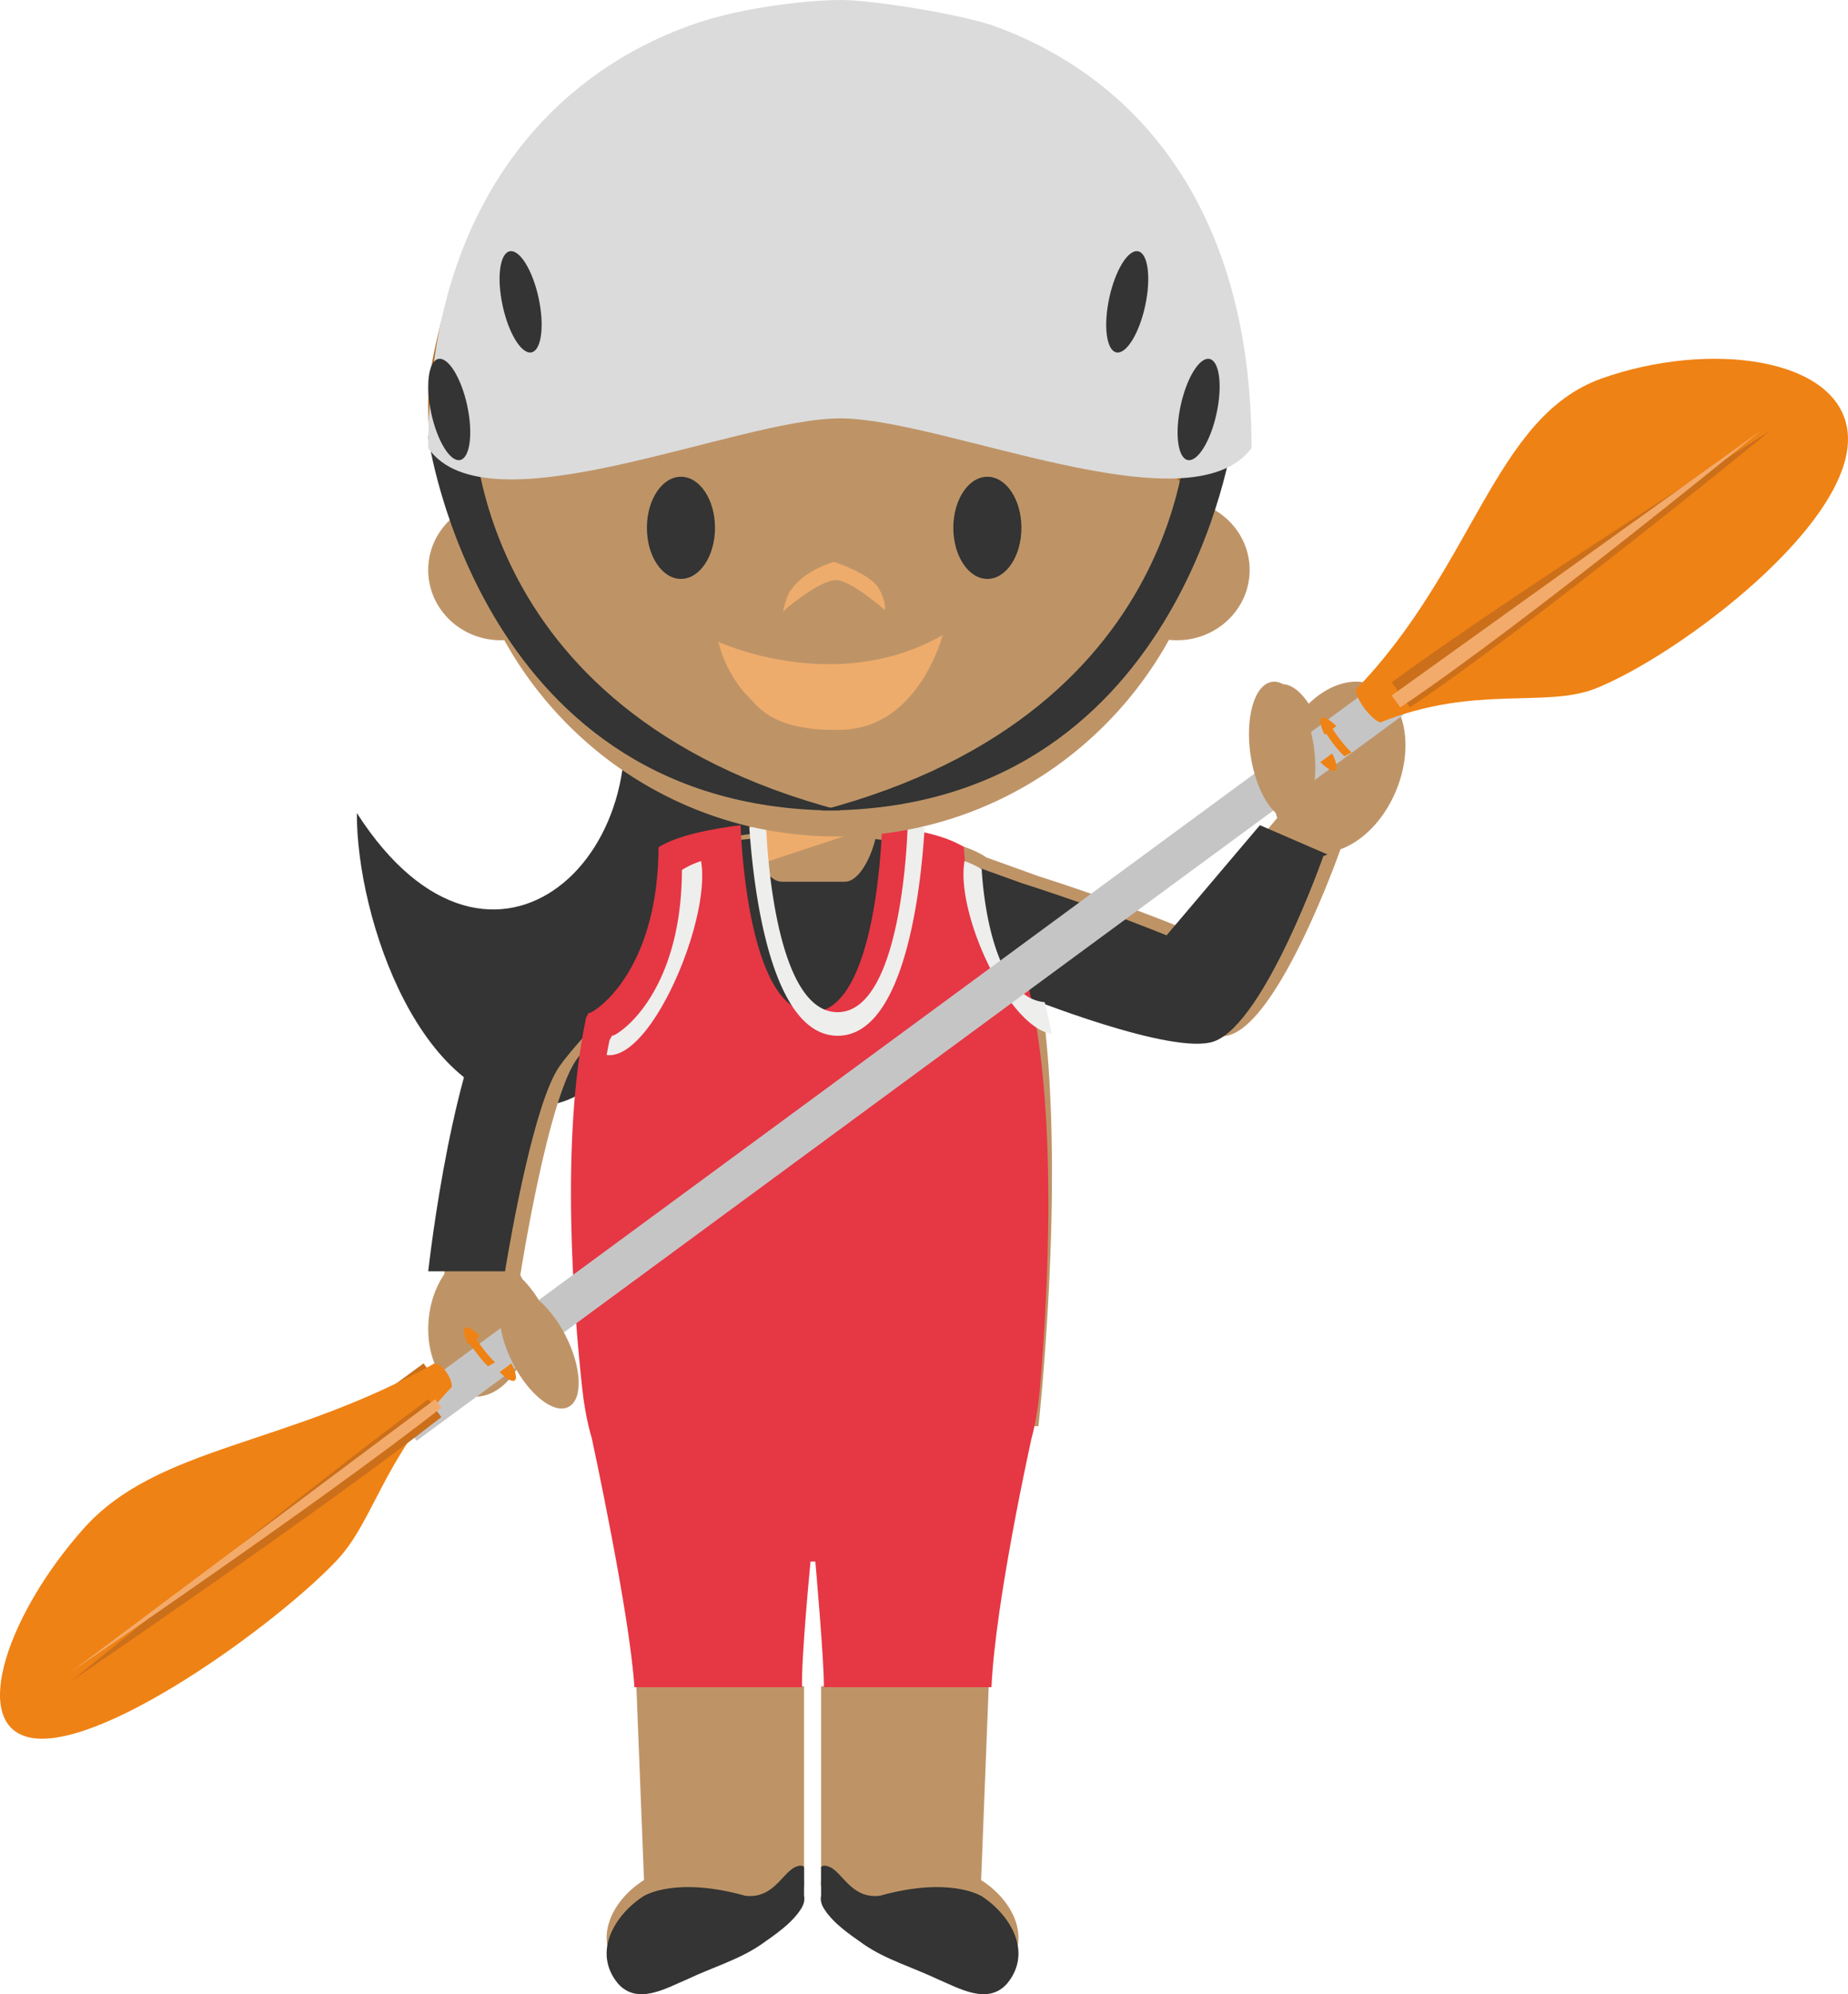 <svg xmlns="http://www.w3.org/2000/svg" width="108.555" height="117.122"><g fill-rule="evenodd" stroke-miterlimit="10" data-paper-data="{&quot;isPaintingLayer&quot;:true}" style="mix-blend-mode:normal"><path fill="#333433" d="M20.962 47.749c7.984 12.449 18.632 2.063 15.01-8.945-2.63-7.988 11.644 2.598 11.644 2.598s-8.357 23.16-15.61 23.505c-7.25.346-11.07-10.988-11.044-17.158" data-paper-data="{&quot;origPos&quot;:null}"/><path fill="#be9467" d="M48.232 110.414V99.036h9.847l-.446 11.378h-.009c1.761 1.1 3.044 3.332 1.533 5.15-1.139 1.283-2.818.27-4.092-.27-1.409-.674-3.02-1.146-4.295-2.025-.824-.577-1.792-1.207-2.346-2.069-.172-.267-.253-.537-.192-.786m-10.396 0h-.006l-.449-11.378h9.848v11.378h-.002c.063.26-.017.519-.19.786-.556.862-1.525 1.492-2.348 2.07-1.275.878-2.885 1.35-4.293 2.024-1.277.54-2.954 1.553-4.092.27-1.51-1.818-.23-4.056 1.532-5.15" data-paper-data="{&quot;origPos&quot;:null}"/><path fill="#333433" d="M57.61 111.34s-1.828-1.148-5.926 0c-1.657.194-2.17-1.35-2.947-1.692-.392-.173-.505 0-.505 0v1.692c-.06.251.02.529.193.793.555.863 1.524 1.501 2.345 2.081 1.277.877 2.887 1.347 4.295 2.019 1.277.539 2.952 1.549 4.092.266 1.51-1.819.23-4.029-1.532-5.159h.008v-.008l-.023.008m-19.76 0s1.828-1.148 5.928 0c1.658.194 2.172-1.35 2.947-1.692.392-.173.507 0 .507 0l-.002 1.692c.061.251-.019.529-.19.793-.56.863-1.526 1.501-2.348 2.081-1.277.877-2.885 1.347-4.295 2.019-1.277.539-2.952 1.549-4.094.266-1.509-1.819-.23-4.029 1.534-5.159h-.01v-.008l.023.008"/><path fill="#be9467" d="M25.188 77.41c.105-.997.44-1.888.91-2.575l-.006.065s1.406-14.168 5.07-18.88c1.682-2.158 7.486-5.291 8.16-5.651 1.282-.932 4.17-1.353 5.97-1.524l6.627-.015c1.765.173 4.687.595 6.011 1.522L61 51.458c2.88.92 5.725 1.945 8.53 3.072l5.5-6.49a4.737 4.737 0 0 1-.207-.836c-.352-.647-.64-1.454-.817-2.356-.457-2.356.052-4.438 1.138-4.648.58-.114 1.205.33 1.731 1.131 1.168-1.13 2.608-1.601 3.811-1.09 1.84.787 2.425 3.577 1.306 6.234-.719 1.706-1.964 2.941-3.25 3.403 0 0-3.432 9.787-6.419 10.879-2.417.88-11.246-2.687-11.246-2.687v-.012C62.735 68.228 61 83.761 61 83.761H36.14s-1.49-14.1-.157-24.233v.007c-.195.535-1.27 1.494-2.122 2.703-1.702 2.42-3.297 12.656-3.297 12.656.038.067.078.139.111.21a6.8 6.8 0 0 1 1.203 1.66c.927 1.75 1.021 3.52.216 3.947-.43.23-1.03.028-1.639-.474-.652 1.17-1.675 1.89-2.748 1.779-1.64-.175-2.767-2.238-2.518-4.606" data-paper-data="{&quot;origPos&quot;:null}"/><path fill="#333433" d="M30.157 56.423c1.684-2.156 7.486-5.291 8.163-5.651 1.28-.932 4.17-1.36 5.965-1.528l6.628-.017c1.765.173 4.69.596 6.014 1.528l3.067 1.104c2.88.92 5.727 1.946 8.533 3.074l5.482-6.469 3.972 1.718c-.084.038-.163.067-.245.099 0 0-3.43 9.787-6.416 10.879-2.407.876-11.16-2.649-11.246-2.683.784 4.803.807 10.8.616 15.79l-26.18.351c-.16-4.566-.14-10.038.466-14.678-.197.537-1.27 1.492-2.12 2.701-1.447 2.059-2.818 9.758-3.19 12.024h-4.512c.33-2.81 1.805-14.131 5.003-18.242"/><path fill="#be9467" d="M49.624 51.785H45.93c-1.055 0-1.91-2.28-1.91-3.32h7.515c0 1.04-.855 3.32-1.91 3.32" data-paper-data="{&quot;origPos&quot;:null}"/><path fill="#eeac6c" d="M44.81 50.694a5.537 5.537 0 0 1-.79-2.2c1.19.194 2.414.297 3.66.297a22.4 22.4 0 0 0 3.822-.327l-.012.017-6.68 2.213"/><path fill="#e63744" d="M34.418 59.818c.023-.12.1-.196.164-.335.052.052.308-.125.43-.207 1.12-.778 3.65-3.51 3.67-9.51l.006-.008c1.11-.708 3.186-1.091 4.815-1.294 0 0 .3 10.991 4.198 10.983 3.887-.01 4.115-10.98 4.115-10.98 1.472.172 3.29.495 4.431 1.072.14.07.256.126.371.202 0 0 .01.198.036.527.143 1.715.813 7.046 3.662 7.282 1.893 7.409 1.226 18.729.77 23.999-.158 1.797-.483 2.884-.483 2.884s-2.136 9.586-2.362 14.655h-9.848c.04-1.283-.499-7.377-.499-7.377h-.283s-.555 5.71-.496 7.377h-9.85c-.265-4.298-2.51-14.655-2.51-14.655s-.358-1.093-.555-2.887c-.522-4.806-1.28-14.606.218-21.728"/><path fill="#eeeeed" d="M56.658 50.571c-.539 3.054 2.56 9.761 5.117 10.148a29.073 29.073 0 0 0-.409-1.862c-2.849-.238-3.522-5.567-3.662-7.283-.03-.33-.038-.526-.038-.526-.113-.078-.23-.133-.368-.203a5.919 5.919 0 0 0-.64-.274M35.635 61.963c2.64.343 6.158-8.024 5.544-11.392-.39.129-.764.302-1.115.517l-.007.01c-.016 5.998-2.546 8.73-3.67 9.508-.12.084-.377.259-.43.206-.063.141-.14.217-.163.335-.057.268-.11.542-.159.816m13.581-1.132c-4.02.011-4.983-8.949-5.197-12.232.338-.05.667-.099.983-.135 0 0 .3 10.992 4.2 10.982 3.887-.01 4.114-10.98 4.114-10.98.333.039.666.083.997.133-.188 3.275-1.09 12.222-5.097 12.232"/><path fill="#be9467" d="M27.05 30.048a22.735 22.735 0 0 1-.249-3.378c0-12.403 10-22.456 22.337-22.456 12.336 0 22.337 10.053 22.337 22.456 0 1.096-.078 2.17-.229 3.222 1.29.708 2.16 2.048 2.16 3.584 0 2.278-1.91 4.126-4.264 4.126-.162 0-.319-.008-.474-.025-3.815 6.888-11.13 11.549-19.53 11.549-8.393 0-15.702-4.653-19.517-11.53a3.386 3.386 0 0 1-.204.006c-2.356 0-4.263-1.848-4.263-4.126 0-1.43.752-2.69 1.897-3.428" data-paper-data="{&quot;origPos&quot;:null}"/><path fill="#e74b1d" d="M44.311 23.65s-.503 1.803-2.082 1.446c-.772-.174-.908-1.201-3.386-.74-.779.18-2.417 1.156-2.732 1.808-.316.652-.088-2.392 2.457-3.522 1.835-.675 2.457-.642 3.977-.642s1.987.907 1.766 1.65m9.741 0s.503 1.803 2.082 1.446c.772-.174.908-1.201 3.386-.74.78.18 2.417 1.156 2.732 1.808.316.652.087-2.392-2.457-3.522-1.835-.675-2.457-.642-3.977-.642s-1.987.907-1.766 1.65"/><path fill="#333433" d="M42 31c0 1.657-.895 3-2 3s-2-1.343-2-3 .895-3 2-3 2 1.343 2 3m18 0c0 1.657-.895 3-2 3s-2-1.343-2-3 .895-3 2-3 2 1.343 2 3" data-paper-data="{&quot;origPos&quot;:null}"/><path fill="#eeac6c" d="M49.02 34.069c-1.125.153-3.02 1.834-3.02 1.834s.207-1.009.503-1.299C47.303 33.448 48.99 33 48.99 33s2.173.703 2.65 1.588c.443.824.34 1.238.34 1.238s-2.12-1.871-2.96-1.756zM42.2 37.696s6.897 3.208 13.172-.397c0 0-1.39 5.47-5.95 5.561-4.115.122-4.984-1.492-5.477-1.956-.492-.463-1.42-1.772-1.745-3.208"/><path fill="#ad6921" d="M61.236 26.7c-1.823-1.131-4.502-1.847-4.502-1.847-.32-.595-.036-1.608.386-1.667 1.337-.192 4.116 3.514 4.116 3.514m-25.6 0c1.82-1.131 4.501-1.847 4.501-1.847.32-.595.036-1.608-.383-1.667-1.34-.192-4.12 3.514-4.12 3.514"/><path fill="#ad6921" d="M71.452 23.193c.038 2.623-1.125 6.273-1.125 6.273s-5.9-7.023-9.5-8.991c-4.402-2.411-6.597 1.136-10.529-1.981-.652-.52-1.866-1.892-1.866-1.892s-1.48 1.5-1.876 1.892c-4.418 4.347-7.732-.729-11.457 1.899-4.738 3.344-8.743 8.911-8.743 8.911s-1.375-1.58-1.183-6.355c.055-1.378.72-4.431 1.797-7.533C30.883 7.525 38.99 2.107 48.35 2.107c10.757 0 19.852 7.15 22.84 16.984a43.65 43.65 0 0 1 .261 4.102"/><path fill="#333433" d="m25.154 25.661.66-2.482 1.96.805s-.736 17.752 21.6 23.618c-21.223.108-24.22-21.942-24.22-21.942z"/><path fill="#333433" d="M72.435 25.66s-3 22.05-24.223 21.942c22.338-5.866 21.6-23.618 21.6-23.618l1.96-.805.663 2.482z"/><path fill="#dbdbdb" d="M58.652 1.621c8.282 3.101 14.866 10.824 14.866 24.7-3.647 4.86-18.112-1.75-24.168-1.75-6.066 0-20.698 6.729-24.196 1.749 0-13.593 6.726-21.836 15.66-24.923C43.79.37 47.694 0 49.382 0c1.995 0 7.516.914 9.27 1.62"/><path fill="#333433" d="M31.638 17.496c.354 1.64.168 3.07-.413 3.199-.583.126-1.344-1.098-1.698-2.737-.356-1.64-.17-3.073.411-3.199.585-.126 1.344 1.1 1.7 2.737m-4.194 6.321c.354 1.638.168 3.073-.413 3.201-.582.124-1.34-1.1-1.696-2.737-.356-1.64-.17-3.072.41-3.2.584-.125 1.343 1.097 1.7 2.736m37.715-6.321c-.352 1.64-.17 3.07.413 3.199.583.126 1.341-1.098 1.698-2.737.352-1.64.17-3.073-.413-3.199-.585-.126-1.342 1.1-1.698 2.737m4.195 6.321c-.357 1.638-.172 3.073.41 3.201.583.124 1.344-1.1 1.698-2.737.355-1.64.172-3.072-.41-3.2-.585-.125-1.342 1.097-1.698 2.736"/><path fill="#c6c5c6" d="m81.03 40.036 1.413 1.942-57.97 42.639-1.415-1.945z"/><path fill="#ef8214" d="M81.07 42.434c-.557-.227-1.43-1.342-1.416-1.945 6.98-7.231 8.11-16.012 14.43-18.26 6.314-2.244 13.954-1.237 14.447 3.127.59 5.255-9.886 13.108-14.772 15.068-2.983 1.195-7.106-.24-12.69 2.01"/><path fill="#cb6f1a" d="m82.82 41.546-1.07-1.47c7.016-5.16 22.253-14.79 22.253-14.79S90.151 36.627 82.82 41.547z"/><path fill="#f3ab6c" d="m82.26 41.547-.51-.7 21.693-15.561s-13.85 11.34-21.184 16.26"/><path fill="#cb6f1a" d="m21.458 83.637-.497-.683 3.92-2.883.497.683z"/><path fill="#ef8214" d="M26.536 81.456c-4.077 4.319-4.572 7.866-6.743 10.177-3.562 3.783-14.16 11.47-18.189 10.378-3.34-.906-1.084-7.289 3.284-12.21 4.371-4.925 11.957-4.839 20.64-9.73.494.055 1.046.905 1.008 1.385"/><path fill="#cb6f1a" d="M25.925 83.226c-6.946 5.449-21.733 15.5-21.733 15.5s13.97-11.395 20.972-16.547z"/><path fill="#f3ab6c" d="M25.925 82.676c-6.946 5.449-21.732 15.5-21.732 15.5l21.37-15.997.362.497"/><path fill="#ef8214" d="M78.254 44.25c.251.502.335.891.192.999-.146.103-.488-.095-.888-.49zm.247-1.606-.69.508c-.242-.496-.326-.877-.184-.982.143-.102.48.09.874.474"/><path fill="#ef8214" d="M78.97 44.419a7.13 7.13 0 0 1-.777-.91 7.186 7.186 0 0 1-.635-1.035l.34-.331c.177.314.404.729.67 1.091.26.356.57.721.822.96zM30.044 80.071c.25.504.338.894.193 1.001-.147.106-.486-.094-.89-.486zm-1.85-1.605-.692.506c-.24-.496-.325-.875-.182-.98.142-.103.48.09.874.474"/><path fill="#ef8214" d="M28.663 80.242a7.308 7.308 0 0 1-.774-.912 6.855 6.855 0 0 1-.639-1.037l.34-.329c.18.316.41.727.672 1.092.262.358.57.72.822.956z"/><path fill="#be9467" d="M73.46 44.359c-.33-2.23.232-4.16 1.257-4.314 1.025-.153 2.124 1.53 2.455 3.755.331 2.23-.23 4.16-1.256 4.314-1.023.151-2.123-1.525-2.456-3.755M30.116 80.048c-.956-1.867-1.03-3.74-.174-4.182l.863-.009c.797.285 1.74 1.254 2.42 2.588.954 1.867 1.031 3.742.171 4.184-.859.443-2.326-.714-3.28-2.581" data-paper-data="{&quot;origPos&quot;:null}"/></g></svg>